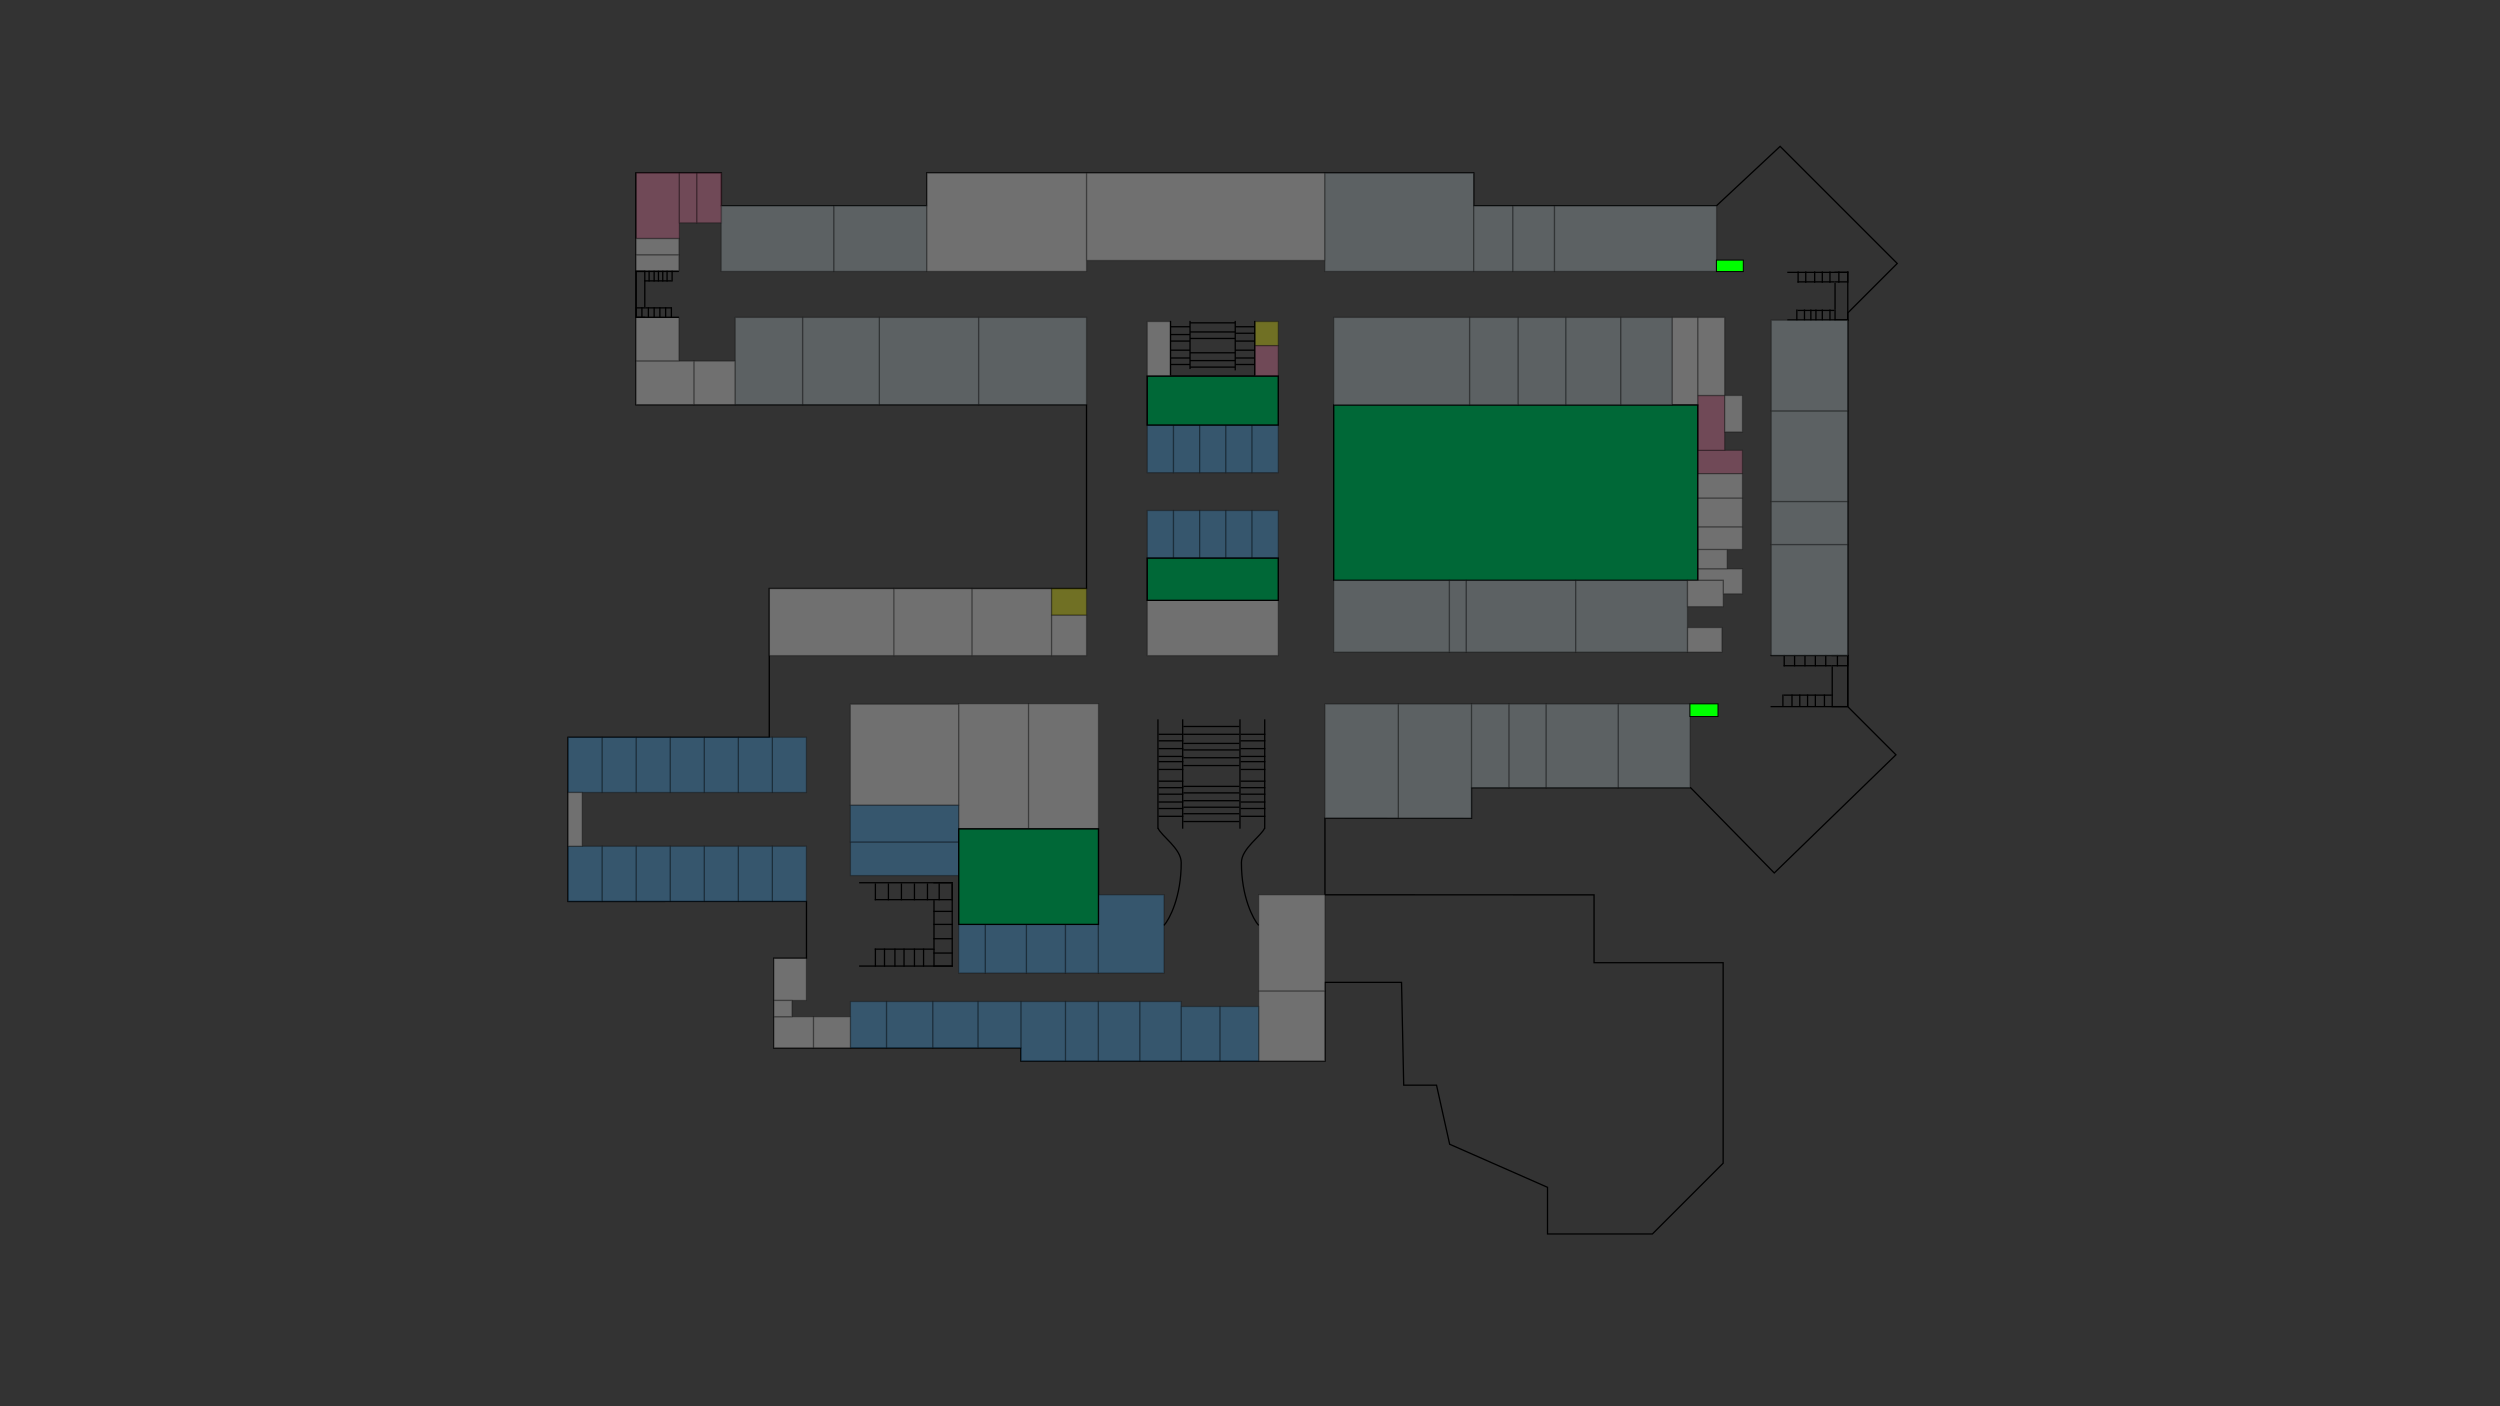 <svg version="1.1" id="Layer_1" xmlns="http://www.w3.org/2000/svg" xmlns:xlink="http://www.w3.org/1999/xlink" x="0px" y="0px"
	 viewBox="0 0 1920 1080" style="enable-background:new 0 0 1920 1080;" xml:space="preserve">
<rect x="0" y="0" width="1920" height="1080" fill="#333333" stroke="none"/>
<style type="text/css">
	.st0{fill:none;stroke:#000000;stroke-miterlimit:10;}
	.st1{opacity:0.3;fill:#FFFFFF;stroke:#000000;stroke-miterlimit:10;}
	.st2{opacity:0.3;fill:#FFFF00;stroke:#000000;stroke-miterlimit:10;}
	.st3{opacity:0.3;fill:#FF7BAC;stroke:#000000;stroke-miterlimit:10;}
	.st4{opacity:0.3;fill:#3FA9F5;stroke:#000000;stroke-miterlimit:10;}
	.st5{fill:#006837;stroke:#000000;stroke-miterlimit:10;}
	.st6{opacity:0.3;fill:#BDCCD4;stroke:#000000;stroke-miterlimit:10;}
	.st7{fill:#00FF00;stroke:#000000;stroke-width:0.75;stroke-miterlimit:10;}
</style>
<path class="st0" d="M1419.16,240.27l37.92-37.92l-89.95-89.95l-48.8,45.55h-186.51v-25.2H711.79v25.2H553.84v-25.2h-65.52v178.11
	h346.13v141.13H590.8v114.26H436.23v126.09l183.15-0.07v43.69h-25.2v68.88h189.85v10.09h233.54v-60.48h58.81l1.67,78.97h25.2
	l10.09,45.36l75.15,33.08v35.83h80.55l54.33-54.33v-78.4v-75.61h-99.14v-52.09l-206.66-0.06l-0.01-58.85l112.57,0.1v-23.53h168.23
	l64.27,65.52l93.45-90.74l-36.96-36.96V240.27H1419.16z M843.62,709.92H736.24v-73.29h107.38V709.92z M981.68,461.06H881.11v-32.39
	h100.57V461.06z M981.68,326.4H881.11v-37.5h100.57V326.4z M1303.86,445.71h-279.55V311.06h279.55V445.71z"/>
<rect x="624.73" y="780.85" class="st1" width="28.5" height="24"/>
<rect x="594.18" y="780.85" class="st1" width="30.54" height="24"/>
<rect x="594.16" y="735.99" class="st1" width="25.14" height="32.34"/>
<rect x="594.16" y="768.33" class="st1" width="14.07" height="12.52"/>
<rect x="736.24" y="540.44" class="st1" width="53.69" height="95.93"/>
<rect x="590.88" y="451.93" class="st1" width="95.73" height="51.57"/>
<rect x="686.53" y="451.93" class="st1" width="60.06" height="51.57"/>
<rect x="746.58" y="451.99" class="st1" width="61.05" height="51.5"/>
<rect x="807.63" y="472.38" class="st1" width="26.82" height="31.12"/>
<rect x="881.11" y="461.06" class="st1" width="100.57" height="42.44"/>
<rect x="966.65" y="761.03" class="st1" width="50.92" height="53.91"/>
<rect x="789.93" y="540.44" class="st1" width="53.69" height="95.93"/>
<rect x="653.05" y="540.84" class="st1" width="83.19" height="77.61"/>
<rect x="881.11" y="246.95" class="st1" width="17.84" height="41.96"/>
<g id="elevator">
	<rect x="807.63" y="451.99" class="st2" width="26.82" height="20.39"/>
	<rect x="963.65" y="246.95" class="st2" width="18.03" height="18.49"/>
</g>
<g id="WC">
	<rect x="488.64" y="132.7" class="st3" width="33.1" height="50.49"/>
	<rect x="535.08" y="132.75" class="st3" width="19.12" height="38.37"/>
	<rect x="521.73" y="132.75" class="st3" width="13.34" height="38.37"/>
	<rect x="1303.18" y="345.88" class="st3" width="35.01" height="17.87"/>
	<rect x="1303.86" y="303.75" class="st3" width="20.67" height="42.13"/>
	<rect x="963.65" y="265.44" class="st3" width="18.03" height="23.47"/>
</g>
<rect x="488.32" y="183.19" class="st1" width="33.1" height="12.62"/>
<rect x="488.31" y="195.82" class="st1" width="33.1" height="12.12"/>
<rect x="532.91" y="277.32" class="st1" width="31.75" height="33.54"/>
<rect x="488.32" y="243.78" class="st1" width="33.1" height="33.54"/>
<rect x="488.32" y="277.32" class="st1" width="44.59" height="33.54"/>
<rect x="1303.86" y="421.96" class="st1" width="22.6" height="14.98"/>
<rect x="1303.86" y="404.6" class="st1" width="34.33" height="17.36"/>
<rect x="1303.52" y="382.48" class="st1" width="34.67" height="22.13"/>
<rect x="1303.52" y="363.75" class="st1" width="34.67" height="18.72"/>
<rect x="1303.86" y="243.78" class="st1" width="20.67" height="59.97"/>
<rect x="1284.18" y="243.78" class="st1" width="19.67" height="67.28"/>
<rect x="834.45" y="132.75" class="st1" width="183.05" height="67.28"/>
<rect x="1324.53" y="303.75" class="st1" width="13.66" height="27.96"/>
<polygon class="st1" points="1303.86,436.94 1303.86,445.71 1323.43,445.71 1323.43,456.06 1338.18,456.06 1338.18,436.94 "/>
<rect x="1295.98" y="481.99" class="st1" width="26.45" height="18.78"/>
<g id="Profs">
	<rect x="788.27" y="709.93" class="st4" width="30" height="37.33"/>
	<rect x="818.27" y="709.92" class="st4" width="25.28" height="37.35"/>
	<rect x="756.65" y="709.94" class="st4" width="31.62" height="37.33"/>
	<rect x="736.24" y="709.93" class="st4" width="20.42" height="37.33"/>
	<rect x="818.27" y="769.18" class="st4" width="25.28" height="45.77"/>
	<rect x="784.04" y="769.18" class="st4" width="34.23" height="45.77"/>
	<rect x="751.06" y="769.18" class="st4" width="32.98" height="35.68"/>
	<rect x="716.33" y="769.18" class="st4" width="34.72" height="35.68"/>
	<rect x="680.84" y="769.18" class="st4" width="35.49" height="35.68"/>
	<rect x="653.14" y="769.18" class="st4" width="27.7" height="35.68"/>
	<rect x="881.11" y="326.4" class="st4" width="20.11" height="36.59"/>
	<rect x="901.23" y="326.4" class="st4" width="20.11" height="36.59"/>
	<rect x="921.34" y="326.4" class="st4" width="20.11" height="36.59"/>
	<rect x="941.45" y="326.4" class="st4" width="20.11" height="36.59"/>
	<rect x="961.57" y="326.4" class="st4" width="20.11" height="36.59"/>
	<rect x="881.11" y="392.09" class="st4" width="20.11" height="36.59"/>
	<rect x="901.23" y="392.09" class="st4" width="20.11" height="36.59"/>
	<rect x="921.34" y="392.09" class="st4" width="20.11" height="36.59"/>
	<rect x="941.45" y="392.09" class="st4" width="20.11" height="36.59"/>
	<rect x="961.57" y="392.09" class="st4" width="20.11" height="36.59"/>
	<rect x="936.87" y="773.01" class="st4" width="29.78" height="41.93"/>
	<rect x="907.13" y="773.01" class="st4" width="29.74" height="41.93"/>
	<rect x="875.34" y="769.18" class="st4" width="31.79" height="45.77"/>
	<rect x="843.55" y="769.18" class="st4" width="31.79" height="45.77"/>
	<rect x="843.55" y="687.2" class="st4" width="50.42" height="60.06"/>
	<rect x="593.15" y="649.94" class="st4" width="26.15" height="42.35"/>
	<rect x="567" y="649.94" class="st4" width="26.15" height="42.35"/>
	<rect x="540.84" y="649.94" class="st4" width="26.15" height="42.35"/>
	<rect x="514.69" y="649.94" class="st4" width="26.15" height="42.35"/>
	<rect x="488.54" y="649.94" class="st4" width="26.15" height="42.35"/>
	<rect x="462.39" y="649.94" class="st4" width="26.15" height="42.35"/>
	<rect x="436.23" y="649.94" class="st4" width="26.15" height="42.35"/>
	<rect x="593.15" y="566.25" class="st4" width="26.15" height="42.35"/>
	<rect x="567" y="566.25" class="st4" width="26.15" height="42.35"/>
	<rect x="540.84" y="566.25" class="st4" width="26.15" height="42.35"/>
	<rect x="514.69" y="566.25" class="st4" width="26.15" height="42.35"/>
	<rect x="488.54" y="566.25" class="st4" width="26.15" height="42.35"/>
	<rect x="462.39" y="566.25" class="st4" width="26.15" height="42.35"/>
	<rect x="436.23" y="566.25" class="st4" width="26.15" height="42.35"/>
	<rect x="653.14" y="646.65" class="st4" width="83.19" height="25.79"/>
	<rect x="653.05" y="618.45" class="st4" width="83.19" height="28.19"/>
</g>
<rect x="436.23" y="608.6" class="st1" width="10.89" height="41.33"/>
<g id="trees">
	<rect x="736.33" y="636.62" class="st5" width="107.28" height="73.31"/>
	<rect x="881.11" y="428.67" class="st5" width="100.57" height="32.39"/>
	<rect x="881.11" y="288.91" class="st5" width="100.57" height="37.5"/>
	<rect x="1024.31" y="311.06" class="st5" width="279.55" height="134.66"/>
</g>
<g id="stairs_00000140695758111175546690000016750114081432844464_">
	<g id="stair_6">
		<line class="st0" x1="659.8" y1="741.94" x2="731.8" y2="741.94"/>
		<line class="st0" x1="731.3" y1="678.44" x2="731.3" y2="742.44"/>
		<line class="st0" x1="659.8" y1="677.94" x2="731.8" y2="677.94"/>
		<line class="st0" x1="671.8" y1="728.94" x2="717.8" y2="728.94"/>
		<line class="st0" x1="717.3" y1="691.44" x2="717.3" y2="728.44"/>
		<line class="st0" x1="671.8" y1="690.94" x2="717.8" y2="690.94"/>
		<line class="st0" x1="672.3" y1="728.44" x2="672.3" y2="742.44"/>
		<line class="st0" x1="679.3" y1="728.44" x2="679.3" y2="742.44"/>
		<line class="st0" x1="687.3" y1="728.44" x2="687.3" y2="742.44"/>
		<line class="st0" x1="694.3" y1="728.44" x2="694.3" y2="742.44"/>
		<line class="st0" x1="702.3" y1="728.44" x2="702.3" y2="742.44"/>
		<line class="st0" x1="709.3" y1="728.44" x2="709.3" y2="742.44"/>
		<line class="st0" x1="717.3" y1="728.44" x2="717.3" y2="742.44"/>
		<line class="st0" x1="716.8" y1="741.94" x2="731.8" y2="741.94"/>
		<line class="st0" x1="716.8" y1="731.94" x2="731.8" y2="731.94"/>
		<line class="st0" x1="716.8" y1="720.94" x2="731.8" y2="720.94"/>
		<line class="st0" x1="716.8" y1="709.94" x2="731.8" y2="709.94"/>
		<line class="st0" x1="716.8" y1="699.94" x2="731.8" y2="699.94"/>
		<line class="st0" x1="716.8" y1="690.94" x2="731.8" y2="690.94"/>
		<line class="st0" x1="716.8" y1="677.94" x2="731.8" y2="677.94"/>
		<line class="st0" x1="731.3" y1="691.44" x2="731.3" y2="678.44"/>
		<line class="st0" x1="721.3" y1="691.44" x2="721.3" y2="678.44"/>
		<line class="st0" x1="712.3" y1="691.44" x2="712.3" y2="678.44"/>
		<line class="st0" x1="702.3" y1="691.44" x2="702.3" y2="678.44"/>
		<line class="st0" x1="692.3" y1="691.44" x2="692.3" y2="678.44"/>
		<line class="st0" x1="682.3" y1="691.44" x2="682.3" y2="678.44"/>
		<line class="st0" x1="672.3" y1="691.44" x2="672.3" y2="678.44"/>
	</g>
	<g id="stair_5">
		<line class="st0" x1="1359.8" y1="542.69" x2="1419.61" y2="542.69"/>
		<line class="st0" x1="1419.11" y1="502.94" x2="1419.11" y2="542.2"/>
		<line class="st0" x1="1359.8" y1="503.43" x2="1419.61" y2="503.43"/>
		<line class="st0" x1="1369.77" y1="533.86" x2="1406.65" y2="533.86"/>
		<line class="st0" x1="1407.15" y1="511.77" x2="1407.15" y2="534.35"/>
		<line class="st0" x1="1369.77" y1="511.28" x2="1406.65" y2="511.28"/>
		<line class="st0" x1="1369.27" y1="533.37" x2="1369.27" y2="542.2"/>
		<line class="st0" x1="1376.25" y1="533.37" x2="1376.25" y2="542.2"/>
		<line class="st0" x1="1382.23" y1="533.37" x2="1382.23" y2="542.2"/>
		<line class="st0" x1="1388.21" y1="533.37" x2="1388.21" y2="542.2"/>
		<line class="st0" x1="1394.19" y1="533.37" x2="1394.19" y2="542.2"/>
		<line class="st0" x1="1401.17" y1="533.37" x2="1401.17" y2="542.2"/>
		<line class="st0" x1="1407.15" y1="533.37" x2="1407.15" y2="542.2"/>
		<line class="st0" x1="1406.65" y1="542.69" x2="1418.61" y2="542.69"/>
		<line class="st0" x1="1406.65" y1="511.28" x2="1418.61" y2="511.28"/>
		<line class="st0" x1="1406.65" y1="503.43" x2="1418.61" y2="503.43"/>
		<line class="st0" x1="1419.11" y1="511.77" x2="1419.11" y2="502.94"/>
		<line class="st0" x1="1411.14" y1="511.77" x2="1411.14" y2="502.94"/>
		<line class="st0" x1="1402.17" y1="511.77" x2="1402.17" y2="502.94"/>
		<line class="st0" x1="1394.19" y1="511.77" x2="1394.19" y2="502.94"/>
		<line class="st0" x1="1386.22" y1="511.77" x2="1386.22" y2="502.94"/>
		<line class="st0" x1="1378.24" y1="511.77" x2="1378.24" y2="502.94"/>
		<line class="st0" x1="1370.27" y1="511.77" x2="1370.27" y2="502.94"/>
	</g>
	<g id="stair_4">
		<line class="st0" x1="1372.63" y1="245.71" x2="1419.59" y2="245.71"/>
		<line class="st0" x1="1419.1" y1="208.44" x2="1419.1" y2="246.44"/>
		<line class="st0" x1="1372.63" y1="209.17" x2="1419.59" y2="209.17"/>
		<line class="st0" x1="1380.46" y1="238.4" x2="1408.83" y2="238.4"/>
		<line class="st0" x1="1409.32" y1="217.21" x2="1409.32" y2="237.67"/>
		<line class="st0" x1="1380.46" y1="216.48" x2="1408.83" y2="216.48"/>
		<line class="st0" x1="1379.97" y1="237.67" x2="1379.97" y2="246.44"/>
		<line class="st0" x1="1385.84" y1="237.67" x2="1385.84" y2="246.44"/>
		<line class="st0" x1="1390.73" y1="237.67" x2="1390.73" y2="246.44"/>
		<line class="st0" x1="1394.64" y1="237.67" x2="1394.64" y2="246.44"/>
		<line class="st0" x1="1399.53" y1="237.67" x2="1399.53" y2="246.44"/>
		<line class="st0" x1="1405.4" y1="237.67" x2="1405.4" y2="246.44"/>
		<line class="st0" x1="1409.32" y1="237.67" x2="1409.32" y2="246.44"/>
		<line class="st0" x1="1408.83" y1="245.71" x2="1418.61" y2="245.71"/>
		<line class="st0" x1="1408.83" y1="216.48" x2="1418.61" y2="216.48"/>
		<line class="st0" x1="1408.83" y1="209.17" x2="1418.61" y2="209.17"/>
		<line class="st0" x1="1419.1" y1="217.21" x2="1419.1" y2="208.44"/>
		<line class="st0" x1="1412.25" y1="217.21" x2="1412.25" y2="208.44"/>
		<line class="st0" x1="1405.4" y1="217.21" x2="1405.4" y2="208.44"/>
		<line class="st0" x1="1399.53" y1="217.21" x2="1399.53" y2="208.44"/>
		<line class="st0" x1="1393.67" y1="217.21" x2="1393.67" y2="208.44"/>
		<line class="st0" x1="1386.82" y1="217.21" x2="1386.82" y2="208.44"/>
		<line class="st0" x1="1380.95" y1="217.21" x2="1380.95" y2="208.44"/>
	</g>
	<g id="stair_3">
		<line class="st0" x1="521.42" y1="208.45" x2="488.3" y2="208.45"/>
		<line class="st0" x1="488.58" y1="244.22" x2="488.58" y2="207.93"/>
		<line class="st0" x1="521.42" y1="243.7" x2="488.3" y2="243.7"/>
		<line class="st0" x1="515.9" y1="215.71" x2="495.48" y2="215.71"/>
		<line class="st0" x1="495.2" y1="235.93" x2="495.2" y2="215.19"/>
		<line class="st0" x1="515.9" y1="236.45" x2="495.48" y2="236.45"/>
		<line class="st0" x1="516.18" y1="216.23" x2="516.18" y2="207.93"/>
		<line class="st0" x1="512.31" y1="216.23" x2="512.31" y2="207.93"/>
		<line class="st0" x1="509" y1="216.23" x2="509" y2="207.93"/>
		<line class="st0" x1="505.69" y1="216.23" x2="505.69" y2="207.93"/>
		<line class="st0" x1="502.38" y1="216.23" x2="502.38" y2="207.93"/>
		<line class="st0" x1="498.51" y1="216.23" x2="498.51" y2="207.93"/>
		<line class="st0" x1="495.2" y1="216.23" x2="495.2" y2="207.93"/>
		<line class="st0" x1="495.48" y1="208.45" x2="488.85" y2="208.45"/>
		<line class="st0" x1="495.48" y1="236.45" x2="488.85" y2="236.45"/>
		<line class="st0" x1="495.48" y1="243.7" x2="488.85" y2="243.7"/>
		<line class="st0" x1="488.58" y1="235.93" x2="488.58" y2="244.22"/>
		<line class="st0" x1="492.99" y1="235.93" x2="492.99" y2="244.22"/>
		<line class="st0" x1="497.96" y1="235.93" x2="497.96" y2="244.22"/>
		<line class="st0" x1="502.38" y1="235.93" x2="502.38" y2="244.22"/>
		<line class="st0" x1="506.79" y1="235.93" x2="506.79" y2="244.22"/>
		<line class="st0" x1="511.21" y1="235.93" x2="511.21" y2="244.22"/>
		<line class="st0" x1="515.62" y1="235.93" x2="515.62" y2="244.22"/>
	</g>
	<g id="stair_2">
		<line class="st0" x1="908.3" y1="552.44" x2="908.3" y2="636.44"/>
		<line class="st0" x1="889.3" y1="552.44" x2="889.3" y2="636.44"/>
		<line class="st0" x1="952.3" y1="552.44" x2="952.3" y2="636.44"/>
		<line class="st0" x1="971.3" y1="552.44" x2="971.3" y2="636.44"/>
		<line class="st0" x1="908.8" y1="557.94" x2="951.8" y2="557.94"/>
		<line class="st0" x1="908.8" y1="563.94" x2="951.8" y2="563.94"/>
		<line class="st0" x1="908.8" y1="570.94" x2="951.8" y2="570.94"/>
		<line class="st0" x1="908.8" y1="575.94" x2="951.8" y2="575.94"/>
		<line class="st0" x1="908.8" y1="581.94" x2="951.8" y2="581.94"/>
		<line class="st0" x1="908.8" y1="587.94" x2="951.8" y2="587.94"/>
		<line class="st0" x1="908.8" y1="608.94" x2="951.8" y2="608.94"/>
		<line class="st0" x1="908.8" y1="614.94" x2="951.8" y2="614.94"/>
		<line class="st0" x1="908.8" y1="619.94" x2="951.8" y2="619.94"/>
		<line class="st0" x1="908.8" y1="624.94" x2="951.8" y2="624.94"/>
		<line class="st0" x1="908.8" y1="630.94" x2="951.8" y2="630.94"/>
		<line class="st0" x1="908.8" y1="603.94" x2="951.8" y2="603.94"/>
		<line class="st0" x1="952.8" y1="604.94" x2="971.8" y2="604.94"/>
		<line class="st0" x1="952.8" y1="609.94" x2="971.8" y2="609.94"/>
		<line class="st0" x1="952.8" y1="615.94" x2="971.8" y2="615.94"/>
		<line class="st0" x1="952.8" y1="620.94" x2="971.8" y2="620.94"/>
		<line class="st0" x1="952.8" y1="626.94" x2="971.8" y2="626.94"/>
		<line class="st0" x1="952.8" y1="599.94" x2="971.8" y2="599.94"/>
		<line class="st0" x1="889.8" y1="604.94" x2="908.8" y2="604.94"/>
		<line class="st0" x1="889.8" y1="609.94" x2="908.8" y2="609.94"/>
		<line class="st0" x1="889.8" y1="615.94" x2="908.8" y2="615.94"/>
		<line class="st0" x1="889.8" y1="620.94" x2="908.8" y2="620.94"/>
		<line class="st0" x1="889.8" y1="626.94" x2="908.8" y2="626.94"/>
		<line class="st0" x1="889.8" y1="599.94" x2="908.8" y2="599.94"/>
		<line class="st0" x1="952.8" y1="568.94" x2="971.8" y2="568.94"/>
		<line class="st0" x1="952.8" y1="574.94" x2="971.8" y2="574.94"/>
		<line class="st0" x1="952.8" y1="580.94" x2="971.8" y2="580.94"/>
		<line class="st0" x1="952.8" y1="584.94" x2="971.8" y2="584.94"/>
		<line class="st0" x1="952.8" y1="590.94" x2="971.8" y2="590.94"/>
		<line class="st0" x1="952.8" y1="563.94" x2="971.8" y2="563.94"/>
		<line class="st0" x1="889.8" y1="568.94" x2="908.8" y2="568.94"/>
		<line class="st0" x1="889.8" y1="574.94" x2="908.8" y2="574.94"/>
		<line class="st0" x1="889.8" y1="580.94" x2="908.8" y2="580.94"/>
		<line class="st0" x1="889.8" y1="584.94" x2="908.8" y2="584.94"/>
		<line class="st0" x1="889.8" y1="590.94" x2="908.8" y2="590.94"/>
		<line class="st0" x1="889.8" y1="563.94" x2="908.8" y2="563.94"/>
	</g>
	<g id="stair_1">
		<line class="st0" x1="913.94" y1="246.44" x2="913.94" y2="283.44"/>
		<line class="st0" x1="898.95" y1="246.44" x2="898.95" y2="288.44"/>
		<line class="st0" x1="948.66" y1="246.44" x2="948.66" y2="284.44"/>
		<line class="st0" x1="963.65" y1="246.44" x2="963.65" y2="288.44"/>
		<line class="st0" x1="913.94" y1="247.94" x2="948.66" y2="247.94"/>
		<line class="st0" x1="913.94" y1="254.94" x2="948.66" y2="254.94"/>
		<line class="st0" x1="913.94" y1="259.94" x2="948.66" y2="259.94"/>
		<line class="st0" x1="913.94" y1="276.94" x2="948.66" y2="276.94"/>
		<line class="st0" x1="913.94" y1="281.94" x2="948.66" y2="281.94"/>
		<line class="st0" x1="913.94" y1="270.94" x2="948.66" y2="270.94"/>
		<line class="st0" x1="948.66" y1="268.94" x2="963.65" y2="268.94"/>
		<line class="st0" x1="948.66" y1="274.94" x2="963.65" y2="274.94"/>
		<line class="st0" x1="948.66" y1="279.94" x2="963.65" y2="279.94"/>
		<line class="st0" x1="898.95" y1="268.94" x2="913.94" y2="268.94"/>
		<line class="st0" x1="898.95" y1="274.94" x2="913.94" y2="274.94"/>
		<line class="st0" x1="898.95" y1="279.94" x2="913.94" y2="279.94"/>
		<line class="st0" x1="948.66" y1="255.94" x2="963.65" y2="255.94"/>
		<line class="st0" x1="948.66" y1="261.94" x2="963.65" y2="261.94"/>
		<line class="st0" x1="948.66" y1="250.94" x2="963.65" y2="250.94"/>
		<line class="st0" x1="898.95" y1="250.94" x2="913.94" y2="250.94"/>
		<line class="st0" x1="898.95" y1="256.94" x2="913.94" y2="256.94"/>
		<line class="st0" x1="898.95" y1="261.94" x2="913.94" y2="261.94"/>
	</g>
</g>
<g id="classes">
	<rect x="751.57" y="243.78" class="st6" width="82.88" height="67.08"/>
	<rect x="675.29" y="243.78" class="st6" width="76.28" height="67.08"/>
	<rect x="616.4" y="243.78" class="st6" width="58.89" height="67.08"/>
	<rect x="564.65" y="243.78" class="st6" width="51.74" height="67.08"/>
	<rect x="553.88" y="157.95" class="st6" width="86.56" height="50.49"/>
	<rect x="640.44" y="157.95" class="st6" width="71.37" height="50.49"/>
	<rect x="1017.5" y="132.75" class="st6" width="114.32" height="75.69"/>
	<rect x="1131.82" y="158.01" class="st6" width="30.09" height="50.43"/>
	<rect x="1161.91" y="158.01" class="st6" width="31.93" height="50.43"/>
	<rect x="1193.84" y="158.01" class="st6" width="124.49" height="50.43"/>
	<rect x="1244.68" y="243.78" class="st6" width="39.51" height="67.28"/>
	<rect x="1202.49" y="243.78" class="st6" width="42.19" height="67.28"/>
	<rect x="1165.84" y="243.78" class="st6" width="36.65" height="67.28"/>
	<rect x="1128.63" y="243.78" class="st6" width="37.22" height="67.28"/>
	<rect x="1024.31" y="243.78" class="st6" width="104.32" height="67.28"/>
	<rect x="1073.87" y="540.69" class="st6" width="56.28" height="87.73"/>
	<rect x="1158.82" y="540.69" class="st6" width="28.67" height="64.39"/>
	<rect x="1130.15" y="540.69" class="st6" width="28.67" height="64.39"/>
	<rect x="1242.75" y="540.69" class="st6" width="55.26" height="64.39"/>
	<rect x="1187.48" y="540.69" class="st6" width="55.26" height="64.39"/>
	<rect x="1017.58" y="540.69" class="st6" width="56.28" height="87.66"/>
	<rect x="1024.31" y="445.71" class="st6" width="88.86" height="55.06"/>
	<rect x="1126.01" y="445.71" class="st6" width="84.17" height="55.06"/>
	<rect x="1210.18" y="445.71" class="st6" width="85.79" height="55.06"/>
	<rect x="1113.12" y="445.71" class="st6" width="12.89" height="55.06"/>
	<rect x="1360.31" y="418.22" class="st6" width="58.83" height="85.21"/>
	<rect x="1360.31" y="385.18" class="st6" width="58.83" height="33.04"/>
	<rect x="1360.31" y="315.58" class="st6" width="58.83" height="69.6"/>
	<rect x="1360.31" y="245.93" class="st6" width="58.83" height="69.64"/>
</g>
<g id="confrance">
	<rect x="966.65" y="687.2" class="st1" width="50.92" height="73.83"/>
	<rect x="711.8" y="132.75" class="st1" width="122.65" height="75.69"/>
</g>
<g id="entrance">
	<rect x="1318.2" y="199.75" class="st7" width="20.66" height="8.81"/>
	<rect x="1297.87" y="540.55" class="st7" width="21.57" height="9.74"/>
</g>
<rect x="1295.98" y="445.71" class="st1" width="27.46" height="20.17"/>
<path class="st0" d="M971.29,635.89c-2.34,5.95-17.84,15.74-17.87,26.52c-0.08,26.38,9.03,43.62,13.24,48.31"/>
<path class="st0" d="M889.3,635.89c2.34,5.95,17.84,15.74,17.87,26.52c0.08,26.38-9.03,43.62-13.24,48.31"/>
</svg>
